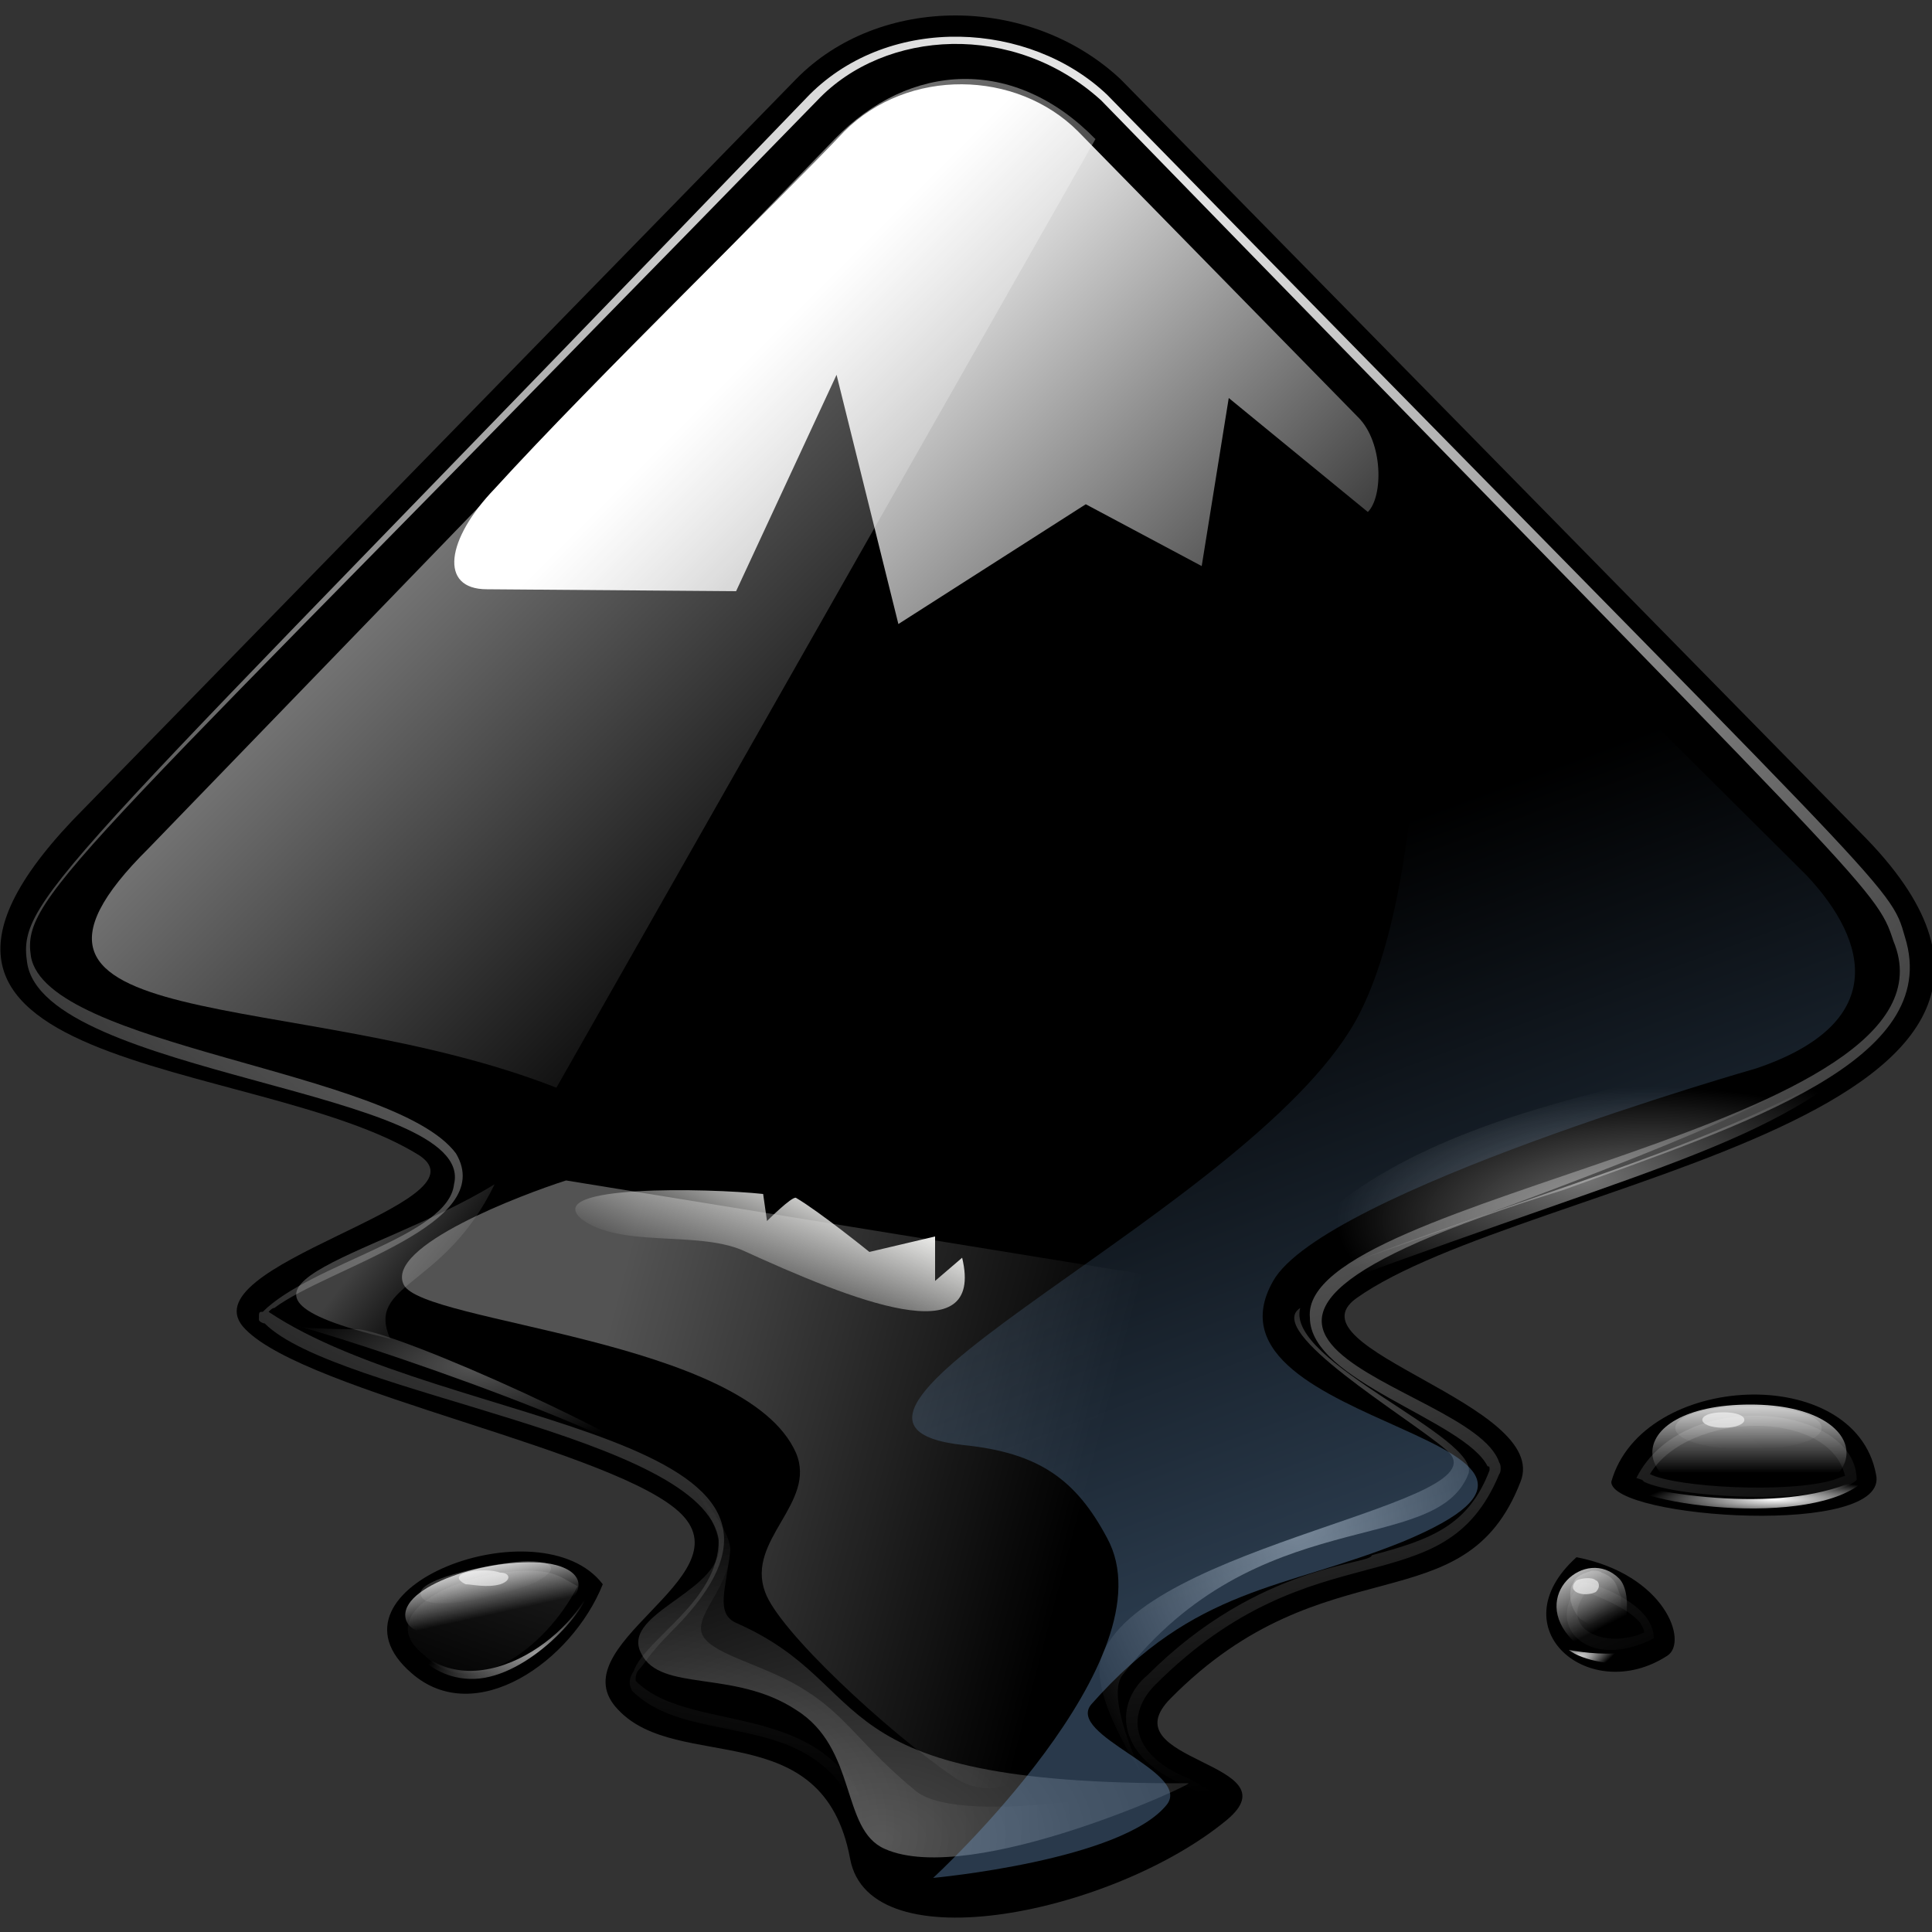 <svg xmlns="http://www.w3.org/2000/svg" viewBox="0 0 100 100">
	<rect x="0" y="0" width="100" height="100" fill="#333333" stroke="none"/>
	<path d="M41.2 4.1 4.4 41.8c-13.9 13.9 9 12.8 17.3 18 3.8 2.5-12.3 5.7-9 9 3.2 3.3 19.4 6.3 22.6 9.6 3.2 3.3-6.5 6.8-3.3 10.1 3.1 3.3 10.6.2 12 7.7 1 5.5 13.7 2.8 19.5-2 3.6-3-6.2-3-2.9-6.3 8-8.1 15.2-3.7 18.1-11.2 1.6-4-12.1-6.9-8.5-9.5 8.7-6.2 40.9-9.3 26.1-24.1L58 4.1c-4.7-4.4-12.5-4.4-16.8 0zm42.2 72.6c0 1.9 14.5 2.9 13.7-.4-1.1-5.8-12.1-5.3-13.7.4zm-62.1 9.9c3.3 2.9 8.3-.6 9.9-4.6-3.2-4.2-15 .2-9.9 4.6zm60.3-6c-4.1 3.7.7 7.7 4.7 5.1 1.1-.7-.1-4.2-4.7-5.1z"/>
	<linearGradient id="a" x1="24.417" x2="46.938" y1="1000.56" y2="1023.081" gradientTransform="translate(0 -978.567)" gradientUnits="userSpaceOnUse">
		<stop offset="0" stop-color="#fff"/>
		<stop offset="1" stop-color="#fff" stop-opacity="0"/>
	</linearGradient>
	<path fill="url(#a)" opacity=".505" d="M7.7 43.9c-10 9.9 7.6 7.1 21.1 12.4L56.7 7.2c-4.2-4.3-9.6-4-13.5 0L7.7 43.9z"/>
	<linearGradient id="b" x1="39.327" x2="66.106" y1="996.492" y2="1023.272" gradientTransform="translate(0 -978.567)" gradientUnits="userSpaceOnUse">
		<stop offset="0" stop-color="#fff"/>
		<stop offset="1" stop-color="#fff" stop-opacity="0"/>
	</linearGradient>
	<path fill="url(#b)" d="m55.8 6.8 14.5 14.8c1.3 1.3 1.3 4.1.5 4.9l-7.2-5.9-1.4 8.7-6-3.2-9.7 6.2-3.2-12.9-5.2 11.2-12.9-.1c-2.5 0-2.1-2.6.4-5.2 5.1-5.6 15-15.2 18.1-18.5 3.3-3.3 8.9-3.2 12.1 0z"/>
	<radialGradient id="c" cx="-5615.394" cy="-2390.271" r="1" gradientTransform="matrix(22.714 0 0 15.204 127581.672 36436.262)" gradientUnits="userSpaceOnUse">
		<stop offset="0" stop-color="#fff"/>
		<stop offset="1" stop-color="#fff" stop-opacity="0"/>
	</radialGradient>
	<path fill="url(#c)" opacity=".217" d="M35.8 76.8s1.6 2.4 1.4 3.5c-.3 2.2-5.1 3.3-4 5.3 1 2 4.8.8 8 2.9 3.2 2 2.3 6.2 4.6 7.2 4.5 2 16.3-3.5 15.7-3.4s-11.6 2.4-14.1.4c-2.8-2.3-3.6-3.9-5.7-5.2-2-1.3-4.7-1.8-5.3-2.8s1.3-2.4 1.4-4.4c0-1.2-2-3.5-2-3.5z"/>
	<g opacity=".276">
  	<radialGradient id="d" cx="-5671.317" cy="-2441.558" r="1" gradientTransform="matrix(28.981 0 0 19.399 164407.188 47458.883)" gradientUnits="userSpaceOnUse">
  		<stop offset="0" stop-color="#fff"/>
  		<stop offset="1" stop-color="#fff" stop-opacity="0"/>
  	</radialGradient>
  	<path fill="url(#d)" d="M35.8 76.8s1.6 2.4 1.4 3.5c-.3 2.2-5.1 3.3-4 5.3 1 2 4.8.8 8 2.9 3.2 2 2.3 6.2 4.6 7.2 4.5 2 16.3-3.5 15.7-3.4-19.5.1-15.9-5-23.4-8.3-1.1-.5-.5-1.8-.3-3.8 0-1.1-2-3.4-2-3.4z"/>
	</g>
	<radialGradient id="e" cx="-5511.252" cy="-2101.458" r="1" gradientTransform="matrix(16.193 0 0 6.855 89325.5 14466.648)" gradientUnits="userSpaceOnUse">
		<stop offset="0" stop-color="#fff"/>
		<stop offset="1" stop-color="#fff" stop-opacity="0"/>
	</radialGradient>
	<path fill="url(#e)" opacity=".453" d="M69 66.5c17.5-6.5 23.2-7.3 29-13.1-6.7 5.7-20.8 8.7-32.4 13.7l3.4-.6z"/>
	<g opacity=".512">
  	<radialGradient id="f" cx="-5511.251" cy="-2101.458" r="1" gradientTransform="matrix(16.193 0 0 6.855 89328.93 14468.537)" gradientUnits="userSpaceOnUse">
  		<stop offset="0" stop-color="#fff"/>
  		<stop offset="1" stop-color="#fff" stop-opacity="0"/>
  	</radialGradient>
  	<path fill="url(#f)" d="M69 65.7c28.9-10.2 24-10.2 29-13.1-9.2 3.5-26.3 3.9-32.4 13.7l3.4-.6z"/>
	</g>
	<linearGradient id="g" x1="90.461" x2="90.52" y1="1050.632" y2="1053.617" gradientTransform="translate(0 -978.567)" gradientUnits="userSpaceOnUse">
		<stop offset="0" stop-color="#fff"/>
		<stop offset="1" stop-color="#fff" stop-opacity="0"/>
	</linearGradient>
	<path fill="url(#g)" opacity=".286" d="M90.5 75c-5.1 0-5-2.2 0-2.2s5.1 2.2 0 2.2z"/>
	<g class="st9">
  	<linearGradient id="h" x1="90.557" x2="90.557" y1="1050.272" y2="1054.804" gradientTransform="translate(0 -978.567)" gradientUnits="userSpaceOnUse">
  		<stop offset="0" stop-color="#fff"/>
  		<stop offset="1" stop-color="#fff" stop-opacity="0"/>
  	</linearGradient>
  	<path fill="url(#h)" d="M90.5 77.7c-6.5 0-6.8-5 .1-5 6.6 0 6.7 5-.1 5z"/>
	</g>
	<radialGradient id="i" cx="-4992.462" cy="1035.179" r="1" gradientTransform="matrix(6.663 0 0 .985 33356.871 -942.034)" gradientUnits="userSpaceOnUse">
		<stop offset="0" stop-color="#fff"/>
		<stop offset="1" stop-color="#fff" stop-opacity="0"/>
	</radialGradient>
	<path fill="url(#i)" d="M83.6 76.6c1.8 1.6 11.7 2.5 13.3-.5-3.1 2.3-10.2 1.5-13.3.5z"/>
	<linearGradient id="j" x1="81.659" x2="83.113" y1="1059.649" y2="1062.218" gradientTransform="translate(0 -978.567)" gradientUnits="userSpaceOnUse">
		<stop offset="0" stop-color="#fff"/>
		<stop offset="1" stop-color="#fff" stop-opacity="0"/>
	</linearGradient>
	<path fill="url(#j)" opacity=".286" d="M83.9 82.6c0 .6.2 1.2-1.1 1.6-.2 0-.4 0-.5-.1-.2-.1-.3-.2-.5-.3-.4-.4-.6-1-.5-1.5 0-.2.1-.3.2-.5.2-.3.6-.4.9-.5.2 0 .4 0 .5.1.9.3.8 1 1 1.2z"/>
	<g class="st9">
  	<linearGradient id="k" x1="80.984" x2="82.995" y1="1058.815" y2="1062.78" gradientTransform="translate(0 -978.567)" gradientUnits="userSpaceOnUse">
  		<stop offset="0" stop-color="#fff"/>
  		<stop offset="1" stop-color="#fff" stop-opacity="0"/>
  	</linearGradient>
  	<path fill="url(#k)" d="M82.9 85.4c-1 0-1.1-.3-1.5-.5-2.3-2.3.7-4.9 2.4-3.2.8.8.4 3.7-.9 3.7z"/>
	</g>
	<radialGradient id="l" cx="-4621.516" cy="3337.495" r="1" gradientTransform="matrix(2.57 -1.303 .445 .878 10473.576 -8866.191)" gradientUnits="userSpaceOnUse">
		<stop offset="0" stop-color="#fff"/>
		<stop offset="1" stop-color="#fff" stop-opacity="0"/>
	</radialGradient>
	<path fill="url(#l)" d="M81.2 85.4c1.4 1.1 6.8 1.3 4.8-2 .5 2.6-3.2 2.3-4.8 2z"/>
	<radialGradient id="m" cx="-5327.881" cy="-1803.928" r="1" gradientTransform="matrix(10.756 0 0 4.379 57331.059 7970.085)" gradientUnits="userSpaceOnUse">
		<stop offset="0" stop-color="#fff" stop-opacity=".33"/>
		<stop offset="1" stop-color="#fff" stop-opacity="0"/>
	</radialGradient>
	<path fill="url(#m)" d="M14.7 68.5c0-.3 18.4 5.6 21.5 8.7-2.6-2.5-15.7-8.3-17.7-8.4-2 0-3.6-.1-3.8-.3z"/>
	<linearGradient id="n" x1="24.865" x2="25.349" y1="1059.222" y2="1061.268" gradientTransform="translate(0 -978.567)" gradientUnits="userSpaceOnUse">
		<stop offset="0" stop-color="#fff"/>
		<stop offset="1" stop-color="#fff" stop-opacity="0"/>
	</linearGradient>
	<path fill="url(#n)" opacity=".286" d="M27.7 81.9c-1 .5-5.6 1.7-5.9.7-.5-.9 4.3-1.8 5.5-1.8 1.5 0 1.6.5.4 1.1z"/>
	<g class="st9">
  	<linearGradient id="o" x1="24.916" x2="25.613" y1="1058.917" y2="1062.092" gradientTransform="translate(0 -978.567)" gradientUnits="userSpaceOnUse">
  		<stop offset="0" stop-color="#fff"/>
  		<stop offset="1" stop-color="#fff" stop-opacity="0"/>
  	</linearGradient>
  	<path fill="url(#o)" d="M29 83.3c-2.1 1.5-7.6 2.1-8 .5-.4-1.7 4.3-3.2 7.2-2.9 1.7.2 2.5 1.2.8 2.4z"/>
	</g>
	<g opacity=".616">
  	<radialGradient id="p" cx="-5102.142" cy="-412.814" r="1" gradientTransform="matrix(5.865 -1.625 .608 2.195 30202.871 -7299.275)" gradientUnits="userSpaceOnUse">
  		<stop offset="0" stop-color="#fff"/>
  		<stop offset="1" stop-color="#fff" stop-opacity="0"/>
  	</radialGradient>
  	<path fill="url(#p)" d="M20.6 84.1s1 2.7 3.7 2.8c2.8.1 5.9-3.3 6.2-4.6-1.3 3-7.1 6.7-9.9 1.8z"/>
	</g>
	<radialGradient id="q" cx="-5804.252" cy="-2583.931" r="1" gradientTransform="matrix(84.217 0 0 82.888 488870 214189.156)" gradientUnits="userSpaceOnUse">
		<stop offset="0" stop-color="#fff"/>
		<stop offset="1" stop-color="#fff" stop-opacity="0"/>
	</radialGradient>
	<path fill="url(#q)" d="M41.9 4.9c4.2-4.2 11.4-3.8 15.4 0 41 41.9 40.5 40.8 41.3 43.6 2 6.4-8.3 9.7-17.7 13.1-25.2 7.8-4.7 9.8-3.3 14.1.1.1.1.5 0 .6-2.9 7-9.5 2.6-17.8 10.9-1.5 1.5-1.3 3.6 1.6 4.8.1 0 1.4.8 1.8 1l-.2.2v.1c-2.9 2.9-14.3 6.8-17.2 3.9-.6-.4-.8-.7-.8-1.2-1.6-8.3-8.9-5.1-12.3-8.5 0-.1-.3-.4.1-1 .6-1.7 4.4-3.6 4.4-6.8-.8-5.4-19.8-7.5-23.5-11.2-.1 0-.3-.1-.3-.2 0-.4 0-.4.2-.4 2.5-2.5 9.6-3.9 9.9-6.6 1.2-4.9-21.3-5.6-22.1-11.5-.5-3.4 1.8-4.7 40.5-44.9zm-28 63C23 74 45.1 74.1 34.8 84.4c-1.3 1.3-1.4 1.7-1.8 2.1-.1.2-.1.3-.1.5 3.1 3.1 11 .4 12.6 8.8.2.8.3 1.1 1.6 1.5 4.3 1.2 11.6-1.4 15.3-4.3-.3-.2-.6-.4-1-.5-.1-.1-.2-.1-.3-.2-3.4-1.5-3.4-4.2-1.7-5.6C65.2 80.9 71 81 71 80.5c3-.8 5-1.5 6.1-4.4 0-.2 0-.2-.1-.2-1.2-2.4-9.2-4.4-9.2-7.7-.6-6.4 34.3-9.7 30.2-19.5-.9-2.8-1.2-2.6-41-43.5-4.5-4.1-11.2-3.7-14.7 0C4 44.5 1.1 46.3 1.6 49.5c.8 4.7 18.8 5.9 22 10.2 2.2 3.7-6.6 5.9-9.4 8-.1 0-.2.1-.3.2zm82.2 8.7c-1.3 1.3-9.1 1-11 .1l-.1-.1-.3-.1c2.4-4.8 11.4-3.8 11.4.1zm-10.7-.3c1.4.7 7.2 1 9.5.3.3-.1.5-.2.6-.2-.8-3.5-8.1-3.4-10.1-.1zm-58.1 5c-3.4 0-8.2 2.2-5.3 4.4 2.4 2.4 6.2-.3 7.9-3.6-.8-.4-1.1-.8-2.6-.8zm.3.5c-1.8-.2-7.9 1.5-5.1 3.6 2 2 5.4-.3 6.9-3.1-.7-.3-1.3-.4-1.8-.5zm54.3.1h.2c1.4.4 3.5 1.4 3.5 2.9-3.5 1.8-5.8-.8-3.7-2.9zm.2.5c-1.5 1.9 1 3 3 2.1 0-.2-.1-.3-.2-.5-.4-.5-1.4-1.1-2.8-1.6z"/>
	<g opacity=".325">
  	<linearGradient id="r" x1="30.416" x2="55.697" y1="1051.22" y2="1057.905" gradientTransform="translate(0 -978.567)" gradientUnits="userSpaceOnUse">
  		<stop offset="0" stop-color="#fff"/>
  		<stop offset="1" stop-color="#fff" stop-opacity="0"/>
  	</linearGradient>
  	<path fill="url(#r)" d="M29.3 61.1c-2.2.7-9.4 3.4-8.4 5.4s17.7 2.8 20.3 8.7c1.1 2.6-2.6 4.5-1.6 7.2.7 2 6.3 7.2 9.8 9.6 2.8 1.9 6.4-1.5 4.9-4.4-2.4-4.5 8-10.1 12.7-12.6 2.7-1.5-5.7-8.7-5.7-8.7l-32-5.2z"/>
	</g>
	<linearGradient id="s" x1="41.451" x2="38.611" y1="1039.474" y2="1045.981" gradientTransform="translate(0 -978.567)" gradientUnits="userSpaceOnUse">
		<stop offset="0" stop-color="#eeeeec"/>
		<stop offset="1" stop-color="#eeeeec" stop-opacity="0"/>
	</linearGradient>
	<path fill="url(#s)" d="M30.1 63.1c2 1.5 5.9.6 8.3 1.6 5.7 2.6 12.6 5.4 11.4.4l-1.4 1.2V64l-3.4.8s-2.6-2.1-3.8-2.8c-.2-.1-1.5 1.2-1.5 1.2l-.2-1.4c-2.8-.3-11.5-.5-9.4 1.3z"/>
	<g opacity=".478">
  	<radialGradient id="t" cx="-5430.18" cy="-2413.055" r="1" gradientTransform="matrix(13.235 0 0 16.82 71935.656 40666.469)" gradientUnits="userSpaceOnUse">
  		<stop offset="0" stop-color="#fff"/>
  		<stop offset="1" stop-color="#fff" stop-opacity="0"/>
  	</radialGradient>
  	<path fill="url(#t)" d="M67.3 67.7c-.8 2.8 9.4 6.7 8.7 8.6-1.7 4.3-10.9 1.4-17.9 10.4-1 1.3 1.4 5.9 1.1 5.3-.3-.5-2.8-4.3-2.2-6.2 2-5.9 21.4-8 17.8-10.8-2-1.7-9.4-6.1-7.5-7.3z"/>
	</g>
	<path fill="#fff" opacity=".586" d="M89.2 73.9c-1.4 0-1.5-.8 0-.8s1.4.8 0 .8zm-6.6 8.5c-.6.3-1.6 0-1-.6.2-.1.8-.2 1 0 .1 0 .3.3 0 .6zM25.9 82c-.7.2-1.5 0-1.8 0-1.2-.6 1-.9 1.8-.6.5 0 .6.4 0 .6z"/>
	<linearGradient id="u" x1="19.827" x2="23.804" y1="1042.389" y2="1045.549" gradientTransform="translate(0 -978.567)" gradientUnits="userSpaceOnUse">
		<stop offset="0" stop-color="#fff"/>
		<stop offset="1" stop-color="#fff" stop-opacity="0"/>
	</linearGradient>
	<path fill="url(#u)" opacity=".251" d="M25.6 61.3c-6.4 3.9-16.3 5.4-5.4 8-1.3-2.9 2.8-2.6 5.4-8z"/>
	<g opacity=".363">
  	<linearGradient id="v" x1="73.939" x2="62.121" y1="1056.701" y2="1024.882" gradientTransform="translate(0 -978.567)" gradientUnits="userSpaceOnUse">
  		<stop offset="0" stop-color="#729fcf"/>
  		<stop offset="1" stop-color="#729fcf" stop-opacity="0"/>
  	</linearGradient>
  	<path fill="url(#v)" d="M48.3 97.2s9.8-.9 12.1-3.8c1.3-1.7-5.3-3.6-3.9-5.2 5.4-6.1 9.9-5.9 16.1-8.4 13-5.4-11.1-5.8-6.7-13.5 2.6-4.6 25-11 25-11 6.8-2.3 5.9-6.5 2.6-10l-20-19.9s1 18.9-3.1 27c-5 10-31.6 21.2-20.5 22.4 3.9.4 5.8 1.8 7.4 4.8 3.4 6.2-9 17.6-9 17.6z"/>
	</g>
</svg>
